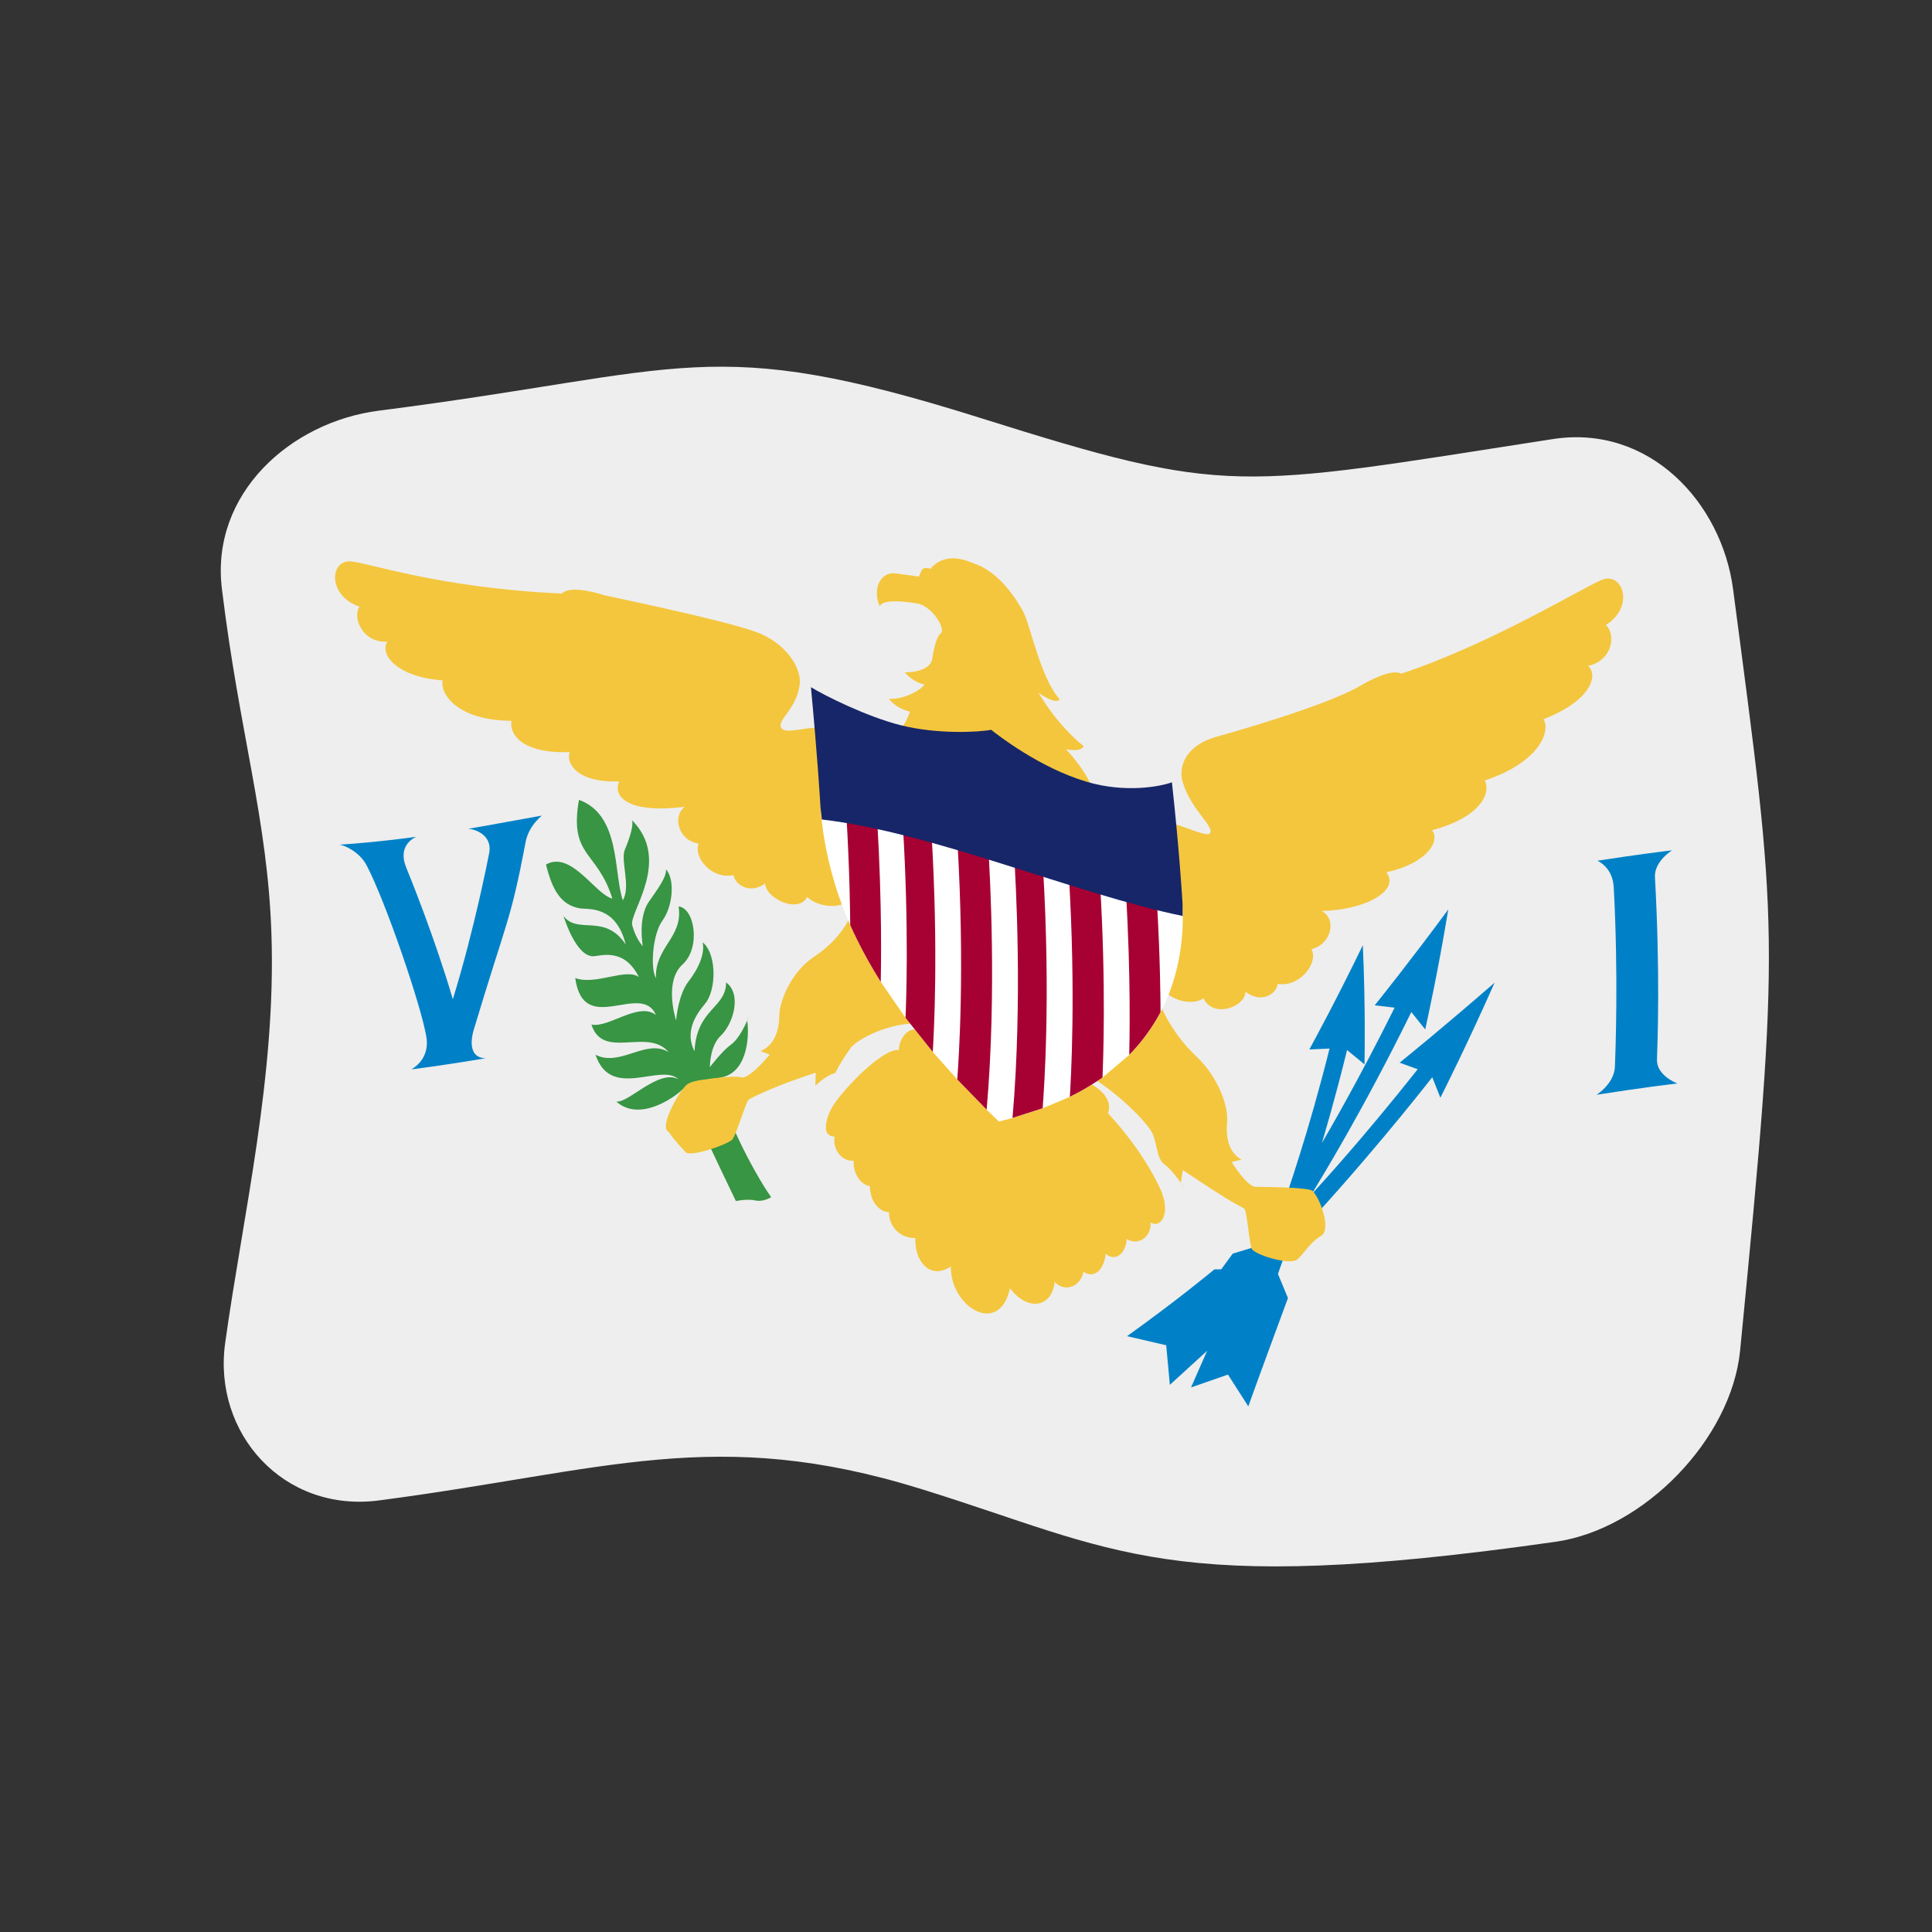 <?xml version="1.0" encoding="UTF-8" standalone="no"?>
<!DOCTYPE svg PUBLIC "-//W3C//DTD SVG 1.1//EN" "http://www.w3.org/Graphics/SVG/1.1/DTD/svg11.dtd">
<svg width="100%" height="100%" viewBox="0 0 512 512" version="1.1" xmlns="http://www.w3.org/2000/svg" xmlns:xlink="http://www.w3.org/1999/xlink" xml:space="preserve" xmlns:serif="http://www.serif.com/" style="fill-rule:evenodd;clip-rule:evenodd;stroke-linejoin:round;stroke-miterlimit:2;">
    <rect x="0" y="0" width="512" height="512" fill="#333333" stroke="none"/>
    <g transform="matrix(1.116,-4.03717e-17,4.03717e-17,1.116,-13.969,-19.111)">
        <g transform="matrix(11.111,-1.36955e-31,4.93038e-32,11.111,-2411.79,-2528.08)">
            <g>
                <g transform="matrix(0.896,3.24196e-17,-3.24196e-17,0.896,222.704,233.585)">
                    <path d="M36.469,27.17C36.262,29.289 34.174,31.437 32.068,31.737C22.767,33.063 21.617,31.929 16.923,30.475C12.025,28.957 9.41,30.043 4.002,30.751C1.724,31.049 0.033,29.147 0.333,26.993C0.76,23.929 1.552,20.621 1.436,17.229C1.343,14.486 0.678,12.475 0.255,9.01C-0.023,6.74 1.891,5.026 4,4.757C11.375,3.817 11.85,2.887 18.359,4.935C24.284,6.8 24.43,6.609 32,5.435C34.301,5.078 36.029,6.947 36.301,9.019C37.368,17.137 37.447,17.156 36.469,27.17Z" style="fill:rgb(238,238,238);fill-rule:nonzero;"/>
                </g>
                <g transform="matrix(0.896,3.24196e-17,-3.24196e-17,0.896,222.704,233.585)">
                    <path d="M13.357,23.518C13.244,23.585 13.099,23.624 12.972,23.595C12.899,23.578 12.822,23.578 12.747,23.581C12.669,23.583 12.514,23.609 12.514,23.609C12.088,22.729 11.311,21.068 11.25,20.941C10.983,21.195 10.191,21.709 9.661,21.236C9.945,21.286 10.672,20.451 11.146,20.706C10.721,20.303 9.534,21.218 9.166,20.12C9.754,20.424 10.372,19.725 10.913,20.059C10.403,19.46 9.345,20.261 9.069,19.4C9.476,19.49 10.192,18.85 10.607,19.171C10.255,18.362 8.877,19.715 8.683,18.29C9.16,18.473 9.902,18.041 10.201,18.268C9.841,17.541 9.265,17.775 9.104,17.771C8.706,17.763 8.432,16.901 8.403,16.811C8.754,17.265 9.379,16.733 9.887,17.49C9.653,16.543 8.978,16.66 8.797,16.629C8.34,16.551 8.135,16.189 7.985,15.583C8.588,15.242 9.162,16.299 9.568,16.396C9.212,15.245 8.534,15.406 8.771,14.041C9.774,14.399 9.592,15.79 9.819,16.437C10.015,16.1 9.757,15.486 9.866,15.229C9.889,15.176 10.101,14.675 10.033,14.522C10.991,15.48 9.963,16.728 10.042,17.028C10.142,17.41 10.329,17.559 10.294,17.531C10.282,17.454 10.201,16.937 10.385,16.56C10.462,16.403 10.872,15.935 10.848,15.699C11.061,15.93 11.019,16.57 10.76,16.925C10.529,17.243 10.468,18.058 10.608,18.293C10.578,17.549 11.263,17.322 11.148,16.584C11.533,16.62 11.683,17.568 11.242,17.967C10.809,18.361 11.058,19.2 11.088,19.303C11.096,19.225 11.148,18.674 11.389,18.366C11.437,18.304 11.803,17.837 11.723,17.441C12.022,17.671 12.069,18.438 11.825,18.842C11.755,18.957 11.224,19.442 11.528,20.038C11.577,19.022 12.279,19.014 12.282,18.395C12.669,18.684 12.44,19.399 12.157,19.663C11.903,19.9 11.895,20.354 11.894,20.418C11.93,20.37 12.194,20.025 12.403,19.875C12.685,19.672 12.92,18.956 12.785,19.301C12.848,19.758 12.755,20.587 12.128,20.666C12.051,21.228 12.927,22.917 13.357,23.518Z" style="fill:rgb(55,149,67);fill-rule:nonzero;"/>
                </g>
                <g transform="matrix(0.896,3.24196e-17,-3.24196e-17,0.896,222.704,233.585)">
                    <path d="M28.347,20.309L28.778,20.466C27.472,22.116 26.448,23.23 26.236,23.461C26.444,23.123 27.47,21.456 28.626,19.102L28.957,19.517C29.007,19.289 29.264,18.13 29.507,16.655C28.594,17.892 27.896,18.762 27.752,18.942L28.227,18.997C27.378,20.709 26.64,21.973 26.492,22.226C26.545,22.05 26.815,21.145 27.093,20.008L27.509,20.35C27.513,20.123 27.534,18.961 27.469,17.507C26.838,18.813 26.3,19.797 26.193,19.994L26.675,19.973C26.179,21.962 25.648,23.48 25.543,23.779L24.954,24.685L24.366,24.864L24.091,25.238L23.928,25.24C23.766,25.373 23.013,25.995 21.845,26.833L22.779,27.05L22.866,27.994L23.755,27.182L23.371,28.056L24.252,27.749L24.737,28.507C24.908,28.025 25.607,26.13 25.683,25.924L25.452,25.367L25.447,25.341L25.692,24.65C27.472,22.76 28.865,20.988 29.125,20.657L29.319,21.145C29.428,20.928 29.98,19.829 30.612,18.401C29.353,19.496 28.531,20.16 28.347,20.309ZM4.888,14.922C3.914,15.055 3.208,15.1 3.062,15.109C3.193,15.128 3.542,15.287 3.707,15.603C4.169,16.485 5.022,18.995 5.133,19.702C5.225,20.29 4.712,20.493 4.775,20.469C4.918,20.451 5.542,20.373 6.549,20.204C6.061,20.196 6.243,19.588 6.26,19.532C7.045,16.912 7.141,16.95 7.498,15.051C7.578,14.623 7.936,14.383 7.886,14.416C6.619,14.648 6.273,14.706 6.132,14.73C6.309,14.743 6.727,14.889 6.625,15.338C6.615,15.382 6.283,17.115 5.763,18.797C5.341,17.355 4.75,15.896 4.649,15.649C4.441,15.135 4.832,14.948 4.888,14.922ZM34.843,15.245C34.701,15.262 34.067,15.337 33.066,15.492C33.119,15.519 33.429,15.673 33.454,16.128C33.567,18.229 33.495,20.062 33.482,20.403C33.465,20.839 32.99,21.106 33.046,21.075C34.141,20.903 34.817,20.824 34.972,20.806C34.916,20.783 34.471,20.6 34.485,20.229C34.498,19.882 34.564,18.158 34.437,15.886C34.414,15.485 34.896,15.215 34.843,15.245Z" style="fill:rgb(0,129,199);fill-rule:nonzero;"/>
                </g>
                <g transform="matrix(0.896,3.24196e-17,-3.24196e-17,0.896,222.704,233.585)">
                    <path d="M33.221,8.776C32.887,8.866 30.64,10.282 28.385,11.031C28.135,10.891 27.487,11.274 27.417,11.315C26.582,11.808 24.257,12.457 23.976,12.536C23.256,12.737 23.064,13.232 23.17,13.608C23.364,14.284 23.96,14.692 23.816,14.845C23.717,14.95 22.769,14.455 22.545,14.54C22.337,14.62 21.092,13.999 21.049,13.857C20.899,13.375 20.457,12.906 20.39,12.835C20.532,12.854 20.741,12.886 20.813,12.762C20.186,12.256 19.802,11.601 19.734,11.486C19.769,11.511 20.132,11.773 20.241,11.644C19.778,11.135 19.542,9.879 19.369,9.555C19.308,9.441 18.885,8.65 18.23,8.416C18.063,8.356 17.544,8.083 17.154,8.529C17.105,8.511 17.027,8.496 16.977,8.53C16.919,8.569 16.87,8.783 16.876,8.714L16.304,8.637C15.979,8.608 15.758,8.984 15.947,9.427C16.01,9.211 16.771,9.345 16.842,9.357C17.202,9.42 17.529,9.971 17.402,10.068C17.271,10.167 17.205,10.625 17.198,10.675C17.151,10.997 16.602,10.999 16.543,10.999C16.572,11.033 16.74,11.232 17.014,11.289C16.899,11.459 16.446,11.661 16.162,11.628C16.373,11.899 16.713,11.943 16.666,11.937C16.649,11.992 16.541,12.34 16.246,12.529C16.135,12.529 15.043,12.532 14.868,12.411C14.511,12.163 13.772,12.504 13.616,12.346C13.437,12.166 13.979,11.889 14.039,11.266C14.075,10.889 13.709,10.293 12.986,10.032C12.134,9.726 9.438,9.181 9.341,9.15C9.267,9.126 8.575,8.906 8.363,9.12C5.384,8.984 3.697,8.362 3.307,8.352C2.821,8.339 2.783,9.178 3.537,9.431C3.364,9.681 3.601,10.3 4.201,10.268C4.017,10.54 4.378,11.105 5.524,11.192C5.445,11.451 5.799,12.145 7.162,12.155C7.104,12.477 7.423,12.945 8.554,12.901C8.45,13.133 8.689,13.638 9.732,13.6C9.561,13.979 9.982,14.374 11.294,14.206C10.989,14.441 11.153,15.023 11.628,15.081C11.493,15.417 11.946,15.949 12.458,15.834C12.506,16.096 12.88,16.288 13.212,16.034C13.221,16.389 14.01,16.767 14.216,16.355C14.393,16.541 14.916,16.699 15.237,16.424L15.299,16.68C15.261,16.789 15.078,17.323 14.368,17.791C13.864,18.125 13.551,18.808 13.549,19.208C13.549,19.283 13.547,19.85 13.102,20.035L13.322,20.117C13.28,20.167 12.909,20.611 12.696,20.66C12.618,20.678 12.62,20.583 11.69,20.721C11.597,20.735 11.407,20.769 11.327,20.848C11.113,21.062 10.696,21.842 10.897,21.951C10.943,21.975 10.902,22.003 11.317,22.445C11.429,22.565 12.263,22.283 12.423,22.15C12.511,22.077 12.76,21.221 12.823,21.187C13.369,20.888 14.288,20.591 14.419,20.548L14.41,20.858C14.441,20.828 14.667,20.617 14.864,20.563C14.919,20.548 14.869,20.505 15.253,19.956C15.358,19.807 16.109,19.316 17.026,19.373C17.077,19.417 16.882,19.584 16.943,19.557C16.592,19.385 16.394,19.81 16.404,20.008C16.004,19.953 14.954,21.057 14.771,21.445C14.749,21.491 14.481,22.056 14.87,22.073C14.814,22.382 15.052,22.679 15.323,22.645C15.308,22.979 15.509,23.227 15.711,23.254C15.715,23.635 15.946,23.872 16.165,23.874C16.17,24.232 16.435,24.495 16.796,24.493C16.767,25 17.117,25.514 17.642,25.172C17.63,26.143 18.801,26.851 19.053,25.689C19.461,26.238 20.05,26.168 20.12,25.537C20.346,25.796 20.741,25.659 20.805,25.294C21.017,25.451 21.284,25.316 21.337,24.868C21.577,25.076 21.821,24.843 21.837,24.516C22.112,24.688 22.43,24.464 22.406,24.119C22.644,24.272 22.916,23.911 22.628,23.299C22.192,22.373 21.509,21.643 21.39,21.517C21.547,21.066 20.939,20.792 20.872,20.762C20.818,20.738 20.665,20.573 20.789,20.541C21.6,20.967 22.351,21.77 22.449,21.992C22.526,22.169 22.547,22.366 22.608,22.55C22.629,22.613 22.676,22.694 22.736,22.734C22.998,22.915 23.406,23.601 23.126,23.176L23.176,22.871C24.5,23.761 24.528,23.713 24.642,23.791C24.705,23.834 24.768,24.703 24.828,24.765C24.991,24.931 25.759,25.14 25.909,25.002C26.038,24.883 26.133,24.733 26.257,24.61C26.322,24.545 26.395,24.486 26.474,24.439C26.718,24.293 26.466,23.571 26.272,23.37C26.175,23.269 24.919,23.277 24.883,23.268C24.677,23.214 24.375,22.734 24.34,22.68L24.577,22.62C24.163,22.405 24.223,21.822 24.231,21.747C24.269,21.356 24.031,20.669 23.502,20.165C22.838,19.533 22.62,18.884 22.577,18.757L22.637,18.501C22.995,18.934 23.506,18.906 23.667,18.772C23.905,19.271 24.677,18.967 24.669,18.616C25.033,18.902 25.406,18.687 25.438,18.43C25.965,18.519 26.421,17.924 26.243,17.603C26.726,17.484 26.852,16.88 26.488,16.692C27.608,16.659 28.353,16.174 28.03,15.768C29.017,15.553 29.32,15.012 29.12,14.766C30.214,14.476 30.545,13.917 30.377,13.578C31.74,13.125 31.944,12.359 31.777,12.118C32.954,11.657 33.083,11.044 32.838,10.846C33.455,10.711 33.497,10.062 33.265,9.87C33.945,9.442 33.683,8.651 33.221,8.776Z" style="fill:rgb(244,198,61);fill-rule:nonzero;"/>
                </g>
                <g transform="matrix(0.896,3.24196e-17,-3.24196e-17,0.896,222.704,233.585)">
                    <path d="M14.54,14.279C14.556,14.505 14.637,15.667 15.242,17.027C15.292,17.139 15.549,17.715 15.97,18.381L16.561,19.24L17.211,20.054L17.795,20.71L18.496,21.431L18.788,21.713L19.114,21.629L19.833,21.397L20.482,21.123C20.906,20.915 21.201,20.706 21.26,20.665L21.898,20.124C21.969,20.052 22.34,19.678 22.645,19.103C22.947,18.535 23.223,17.655 23.168,16.581C20.614,16.058 17.205,14.584 14.54,14.277L14.54,14.279Z" style="fill:white;fill-rule:nonzero;"/>
                </g>
                <g transform="matrix(0.896,3.24196e-17,-3.24196e-17,0.896,222.704,233.585)">
                    <path d="M15.148,14.364C15.232,15.767 15.241,16.814 15.242,17.027C15.292,17.139 15.549,17.715 15.97,18.381C15.976,18.071 16.008,16.581 15.884,14.503L16.498,14.646C16.647,17.128 16.576,18.872 16.561,19.239L17.211,20.053C17.235,19.635 17.351,17.667 17.18,14.826L17.797,15.005C17.983,18.117 17.828,20.254 17.795,20.709L18.496,21.43C18.742,18.623 18.568,15.728 18.538,15.233L19.156,15.43C19.185,15.925 19.358,18.808 19.113,21.627L19.832,21.396C19.866,20.938 20.026,18.752 19.84,15.651L20.458,15.848C20.627,18.668 20.506,20.7 20.481,21.122C20.905,20.914 21.2,20.705 21.259,20.663C21.274,20.297 21.348,18.499 21.203,16.076L21.819,16.253C21.94,18.274 21.904,19.813 21.897,20.122C21.968,20.05 22.339,19.677 22.644,19.102C22.643,18.889 22.638,17.81 22.556,16.444C20.618,15.977 17.331,14.72 15.148,14.361L15.148,14.364Z" style="fill:rgb(167,0,51);fill-rule:nonzero;"/>
                </g>
                <g transform="matrix(0.896,3.24196e-17,-3.24196e-17,0.896,222.704,233.585)">
                    <path d="M18.603,12.369C18.31,12.428 17.316,12.481 16.437,12.258C15.643,12.058 14.609,11.544 14.305,11.352C14.461,13.02 14.519,13.986 14.533,14.215L14.565,14.509C17.223,14.818 20.609,16.284 23.171,16.81L23.169,16.521C23.155,16.289 23.089,15.206 22.915,13.621C22.669,13.715 21.822,13.889 20.879,13.608C19.753,13.272 18.766,12.497 18.603,12.369Z" style="fill:rgb(23,38,104);fill-rule:nonzero;"/>
                </g>
            </g>
        </g>
    </g>
</svg>
